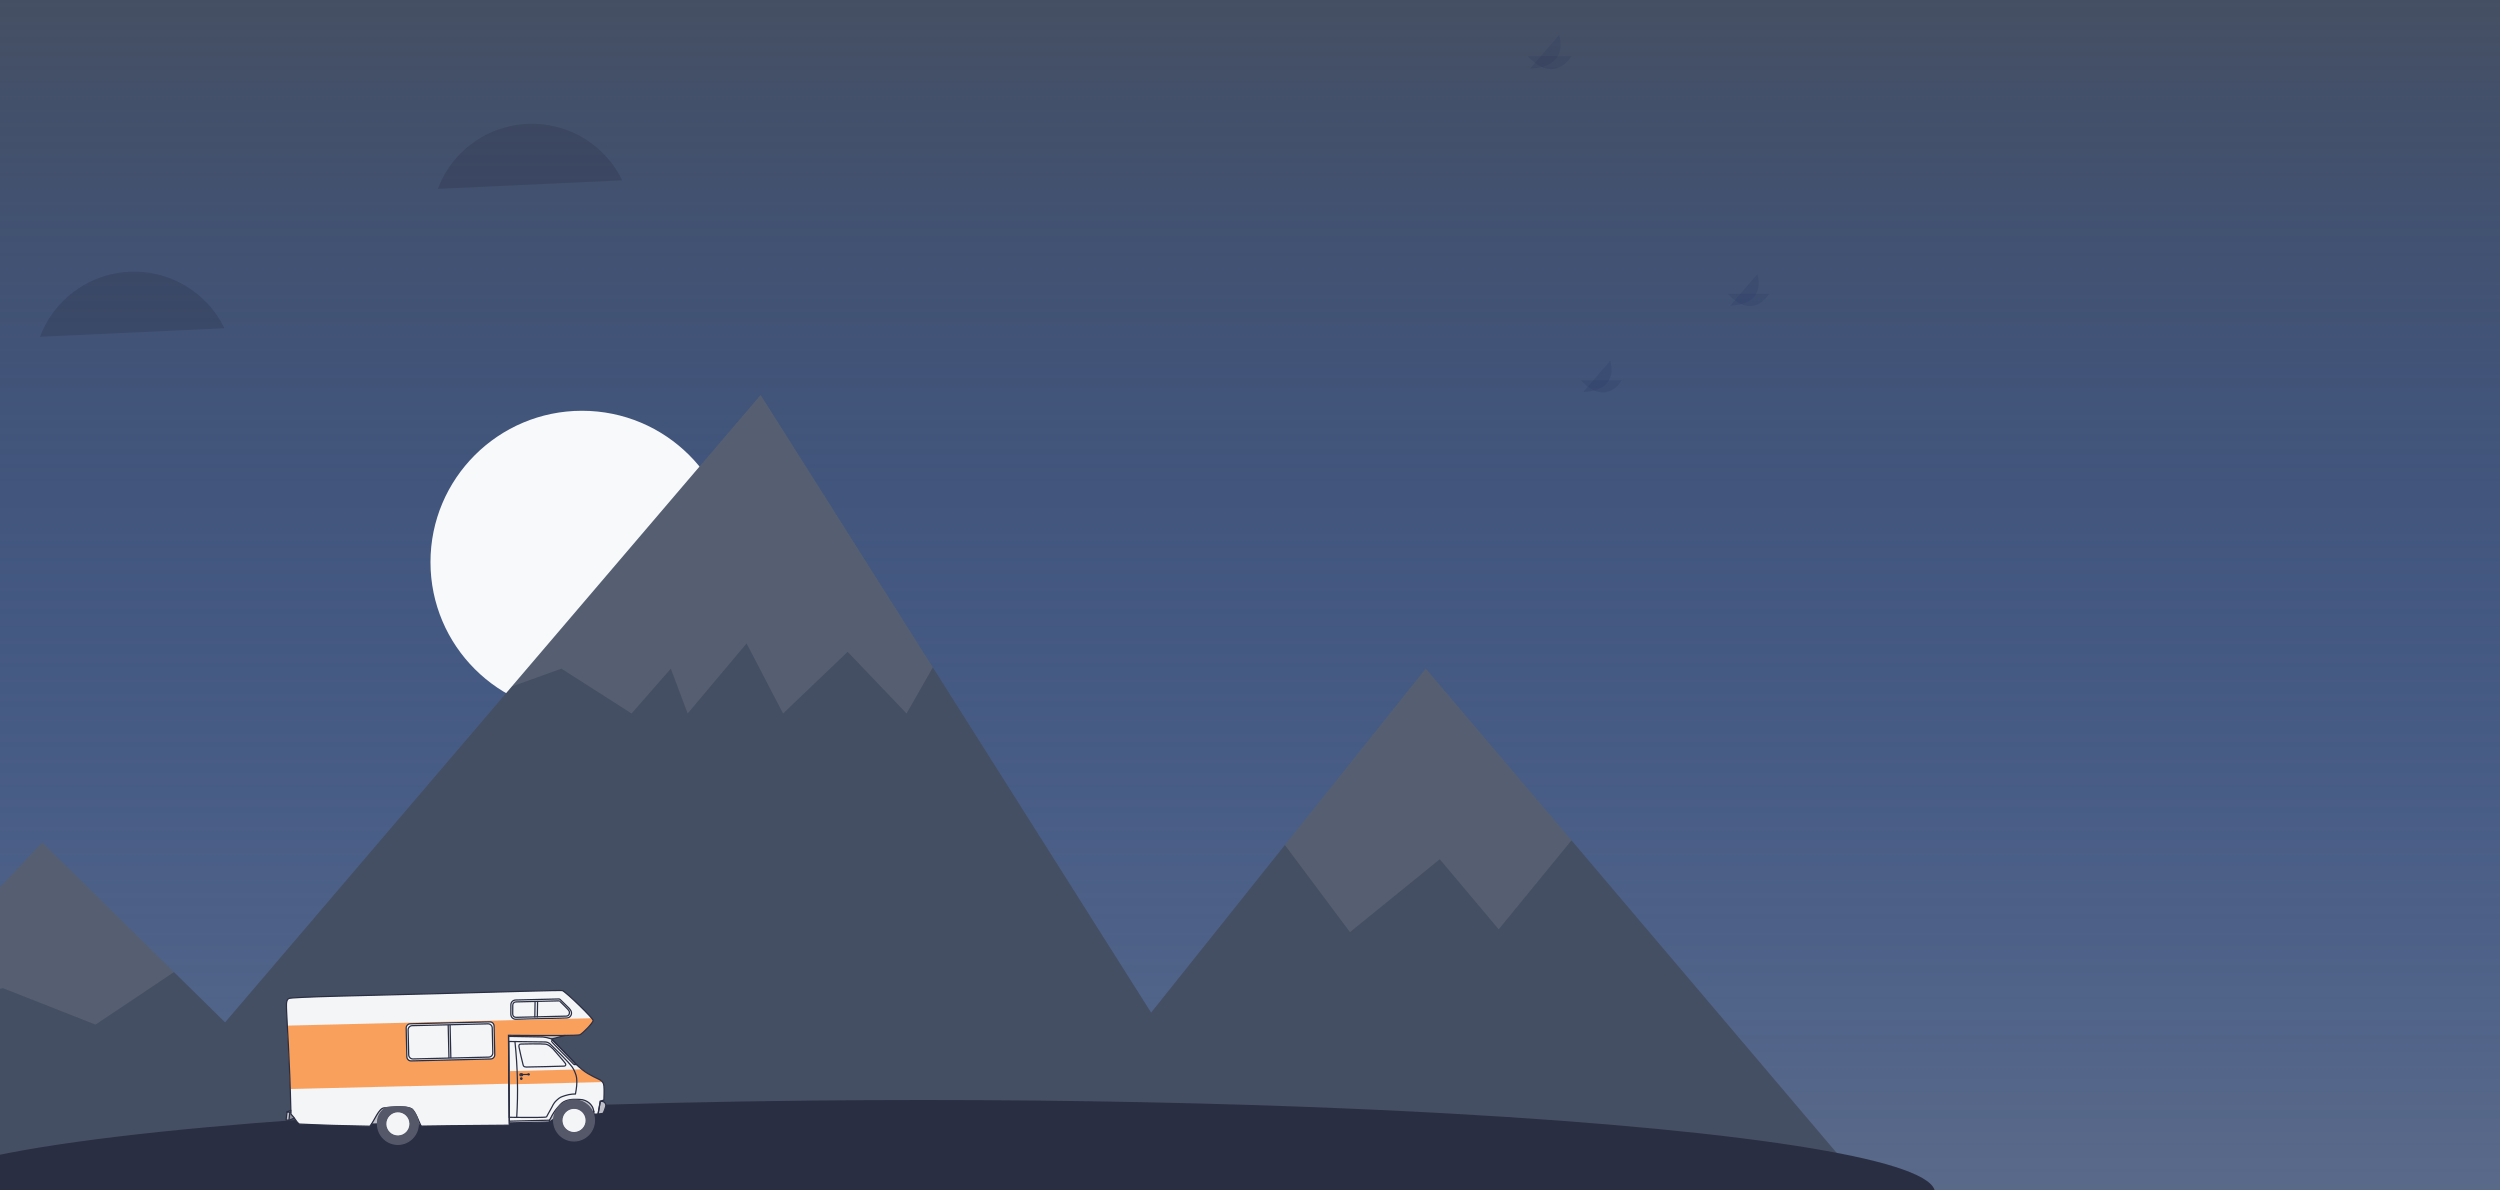 <svg width="2000" height="952" viewBox="0 0 2000 952" fill="none" xmlns="http://www.w3.org/2000/svg">
<rect x="0" y="0" width="2000" height="952" fill="#808080" stroke="none"/>
<rect width="2000" height="1000" fill="url(#paint0_linear)"/>
<path d="M465.619 570.783C532.575 570.783 586.853 516.572 586.853 449.7C586.853 382.827 532.575 328.616 465.619 328.616C398.663 328.616 344.384 382.827 344.384 449.7C344.384 516.572 398.663 570.783 465.619 570.783Z" fill="#F8F9FA"/>
<path d="M316.894 952.554L174.488 812.413L139.173 777.657L33.766 673.929L-96.897 813.241L-227 951.972" fill="#454F63"/>
<path d="M1018.2 953.4H55.362L174.488 824.429L394.582 566.592L409.415 549.216L608.506 315.976L746.266 533.89L749.872 539.593L925.131 816.783L1018.2 953.4Z" fill="#454F63"/>
<path d="M1495 952.554L1257.18 672.292L1140.59 534.907L1027.91 676.014L925.131 804.765L807.579 951.972" fill="#454F63"/>
<path opacity="0.1" d="M139.173 777.657L76.422 819.677L2.335 790.528L-96.897 813.241L33.766 673.929L139.173 777.657Z" fill="#F2F2F2"/>
<path opacity="0.1" d="M746.266 533.89L725.245 570.776L678.111 521.459L626.468 570.776L597.279 514.731L550.128 570.776L536.656 534.914L505.239 570.776L449.106 534.914L409.415 549.216L608.506 315.976L746.266 533.89Z" fill="#F2F2F2"/>
<path opacity="0.1" d="M1257.18 672.292L1198.96 743.438L1151.82 687.382L1079.97 745.681L1027.91 676.014L1140.59 534.907L1257.18 672.292Z" fill="#F2F2F2"/>
<path d="M164.156 240.92C154.658 231.396 142.917 224.408 130.01 220.598C117.102 216.787 103.444 216.276 90.287 219.112C77.131 221.948 64.899 228.04 54.715 236.828C44.53 245.616 36.719 256.819 32 269.408L179.552 262.58C175.663 254.555 170.46 247.234 164.156 240.92Z" fill="#2A2E43" fill-opacity="0.27"/>
<path d="M482.39 122.614C472.892 113.09 461.151 106.102 448.243 102.291C435.336 98.481 421.678 97.97 408.521 100.806C395.365 103.642 383.133 109.734 372.949 118.522C362.764 127.31 354.953 138.513 350.234 151.102L497.786 144.274C493.897 136.248 488.694 128.928 482.39 122.614Z" fill="#2A2E43" fill-opacity="0.27"/>
<g opacity="0.3">
<path opacity="0.3" d="M1382.26 235.056H1415.2C1415.2 235.056 1402.79 257.145 1382.26 235.056Z" fill="#030B44"/>
<path opacity="0.3" d="M1384.25 244.451L1405.85 219.435C1405.85 219.435 1414.29 243.344 1384.25 244.451Z" fill="#030B44"/>
</g>
<g opacity="0.3">
<path opacity="0.3" d="M1264.61 304.169H1297.55C1297.55 304.169 1285.14 326.257 1264.61 304.169Z" fill="#030B44"/>
<path opacity="0.3" d="M1266.6 313.563L1288.19 288.548C1288.19 288.548 1296.64 312.457 1266.6 313.563Z" fill="#030B44"/>
</g>
<g opacity="0.3">
<path opacity="0.3" d="M1222 44.758H1257.33C1257.33 44.758 1244.02 68.496 1222 44.758Z" fill="#030B44"/>
<path opacity="0.3" d="M1224.13 54.846L1247.3 28C1247.3 28 1256.36 53.649 1224.13 54.846Z" fill="#030B44"/>
</g>
<path d="M1548 954.183C1548 971.188 1501.03 975.06 1414.09 973.769C1325.23 972.452 1194.6 965.736 1029.71 962.155C967.341 960.803 900.058 959.89 828.286 959.89C381.208 959.89 -71 995.155 -71 954.183C-71 944.526 -50.877 935.308 -14.249 926.845C94.349 901.755 348.002 883.38 651.878 880.422C665.702 880.281 679.626 880.179 693.65 880.114C708.5 880.035 723.45 879.997 738.5 880C859.312 880 973.953 882.423 1076.92 886.769C1077.25 886.786 1077.56 886.804 1077.89 886.813C1086.16 887.164 1094.34 887.527 1102.45 887.901C1111.3 888.314 1120.05 888.738 1128.71 889.174C1130.49 889.262 1132.28 889.35 1134.04 889.446C1135.33 889.508 1136.61 889.578 1137.88 889.648C1140.21 889.763 1142.55 889.885 1144.86 890.017C1144.94 890.015 1145.02 890.018 1145.1 890.026C1149.35 890.254 1153.57 890.482 1157.76 890.711C1158.2 890.737 1158.64 890.763 1159.08 890.781C1280.86 897.585 1381.51 907.25 1449.89 918.76C1512.46 929.286 1548 941.348 1548 954.183Z" fill="#2A2E43"/>
<path d="M406.716 829.054L434.089 829.429L441.34 831.025L442.06 831.894L451.761 841.987L461.151 851.812L469.156 858.341L481.141 864.589L482.397 866.209L483.252 868.969L483.231 879.878L480.302 880.866L478.409 891.149L475.246 891.226L475.2 889.271L473.924 885.421L471.542 882.484L467.99 880.248L464.108 879.548L457.712 879.398L452.657 880.62L449.116 882.784L443.838 888.81L439.439 896.036L439.475 897.563L407.349 898.343L407.183 863.603L406.716 829.054Z" fill="#F4F5F6"/>
<path d="M439.471 896.097L444.368 888.064L448.341 883.506L450.94 881.365L454.621 879.962L459.387 879.418L466.242 879.68L469.162 880.923L471.45 882.456L473.542 884.728L474.84 888.18L474.986 889.215L474.232 889.509L471.523 885.571L467.424 882.095L461.354 880.226L456.091 880.354L452.043 881.674L447.76 884.712L444.601 888.914L442.774 895.467L439.502 897.41L439.471 896.097Z" fill="#BFC0C7"/>
<path d="M306.835 886.298L307.904 886.455L301.806 899.132L297.273 899.242L300.989 892.796L303.044 889.507L305.032 887.289L306.835 886.298Z" fill="#BFC0C7"/>
<path d="M334.189 895.015L335.501 897.795L336.791 900.911L334.683 899.281L334.189 895.015Z" fill="#BFC0C7"/>
<path d="M480.368 881.109L482.473 881.302L483.958 882.336L484.631 883.817L484.344 885.841L483.516 888.214L482.685 890.434L478.503 891.238L480.368 881.109Z" fill="#BFC0C7"/>
<path d="M406.754 828.075L451.446 828.396L446.486 829.8L441.555 831.081L438.173 830.308L434.792 829.534L406.776 829.022L406.754 828.075Z" fill="#BFC0C7"/>
<path d="M231.824 889.829L232.641 889.595L232.678 891.214L235.464 894.508L231.239 896.108L231.824 889.829Z" fill="#8F929D"/>
<path d="M229.535 889.549L232.552 888.406L232.577 889.475L231.916 889.827L231.564 893.044L231.029 896.204L228.89 895.859L229.535 889.549Z" fill="#BFC0C7"/>
<path d="M230.185 827.043L229.205 807.112L229.244 802.222L229.828 799.855L231.019 798.696L233.872 798.351L238.553 798.085L263.825 797.105L322.414 795.531L378.572 794.168L434.878 792.588L449.942 792.436L458.009 799.024L471.969 812.956L474.235 816.201L473.757 817.893L470.416 822.13L463.88 827.728L435.679 828.412L406.762 828.411L407.331 900.157L336.881 900.847L334.503 895.466L330.03 887.66L327.991 886.365L306.532 886.366L305.06 887.196L302.687 889.882L298.819 896.332L295.945 901.057L267.193 900.288L239.471 899.3L237.636 897.613L235.24 894.055L232.799 891.181L232.423 881.503L231.881 858.17L230.185 827.043Z" fill="#F4F5F6"/>
<path d="M428.061 801.279L427.856 813.446" stroke="#2A2E43" stroke-linecap="square"/>
<path d="M430.069 801.23L429.864 813.397" stroke="#2A2E43" stroke-linecap="square"/>
<path fill-rule="evenodd" clip-rule="evenodd" d="M412.712 801.529C424.281 801.248 435.851 800.968 447.42 800.687C447.543 800.684 449.049 802.133 451.938 805.033C453.938 807.056 455.023 808.266 455.191 808.662C455.444 809.257 455.658 809.647 455.48 810.797C455.297 811.982 454.295 812.865 453.102 812.894L412.785 813.872C411.374 813.907 410.203 812.786 410.17 811.369C410.169 811.344 410.169 811.318 410.169 811.293L410.215 804.08C410.224 802.693 411.33 801.563 412.712 801.529Z" stroke="#2A2E43"/>
<path fill-rule="evenodd" clip-rule="evenodd" d="M412.49 800.007L447.102 799.167C447.461 799.158 447.809 799.295 448.066 799.546L452.979 804.339C453.01 804.369 453.042 804.399 453.074 804.428C454.976 806.163 456.21 807.59 456.777 808.709C457.755 810.641 456.987 813.005 455.062 813.989C454.541 814.255 453.966 814.401 453.382 814.415L412.659 815.403C410.509 815.456 408.725 813.748 408.674 811.589C408.674 811.556 408.673 811.524 408.673 811.491L408.686 803.913C408.689 801.791 410.378 800.058 412.49 800.007Z" stroke="#2A2E43"/>
<path d="M231.164 896.232L235.325 894.542" stroke="#2A2E43" stroke-linecap="round"/>
<path d="M229.73 889.544L232.564 888.375" stroke="#2A2E43" stroke-linecap="square"/>
<path d="M231.928 889.796L232.56 889.506" stroke="#2A2E43" stroke-linecap="square"/>
<path d="M231.787 889.779L229.732 889.539C229.665 889.532 229.604 889.58 229.597 889.647L228.876 895.837C228.868 895.904 228.916 895.965 228.983 895.973L231.038 896.212C231.105 896.22 231.165 896.172 231.173 896.105L231.894 889.914C231.901 889.847 231.854 889.786 231.787 889.779Z" stroke="#2A2E43"/>
<path fill-rule="evenodd" clip-rule="evenodd" d="M229.813 820.491L473.404 814.58L474.54 816.373C474.442 816.918 474.281 817.374 474.059 817.741C473.837 818.107 473.447 818.561 472.889 819.101C471.956 820.237 471.18 821.141 470.558 821.812C469.937 822.484 468.971 823.464 467.659 824.754C466.768 825.743 466.071 826.432 465.568 826.819C465.066 827.207 464.476 827.511 463.798 827.732C463.426 827.941 462.354 828.099 460.582 828.205C458.81 828.311 456.177 828.375 452.683 828.397L406.774 828.246L407.217 866.973L394.059 867.292L393.581 846.682C394.389 846.295 394.92 845.927 395.171 845.579C395.423 845.231 395.634 844.574 395.804 843.609L395.248 819.653C394.662 818.969 394.237 818.473 393.972 818.165C393.707 817.856 393.207 817.628 392.471 817.482L327.667 819.055C326.828 819.235 326.271 819.488 325.995 819.814C325.719 820.139 325.358 820.655 324.913 821.36C324.987 831.937 325.173 839.922 325.469 845.316C325.495 845.781 325.762 846.815 326.639 847.586C326.915 847.828 327.484 848.086 328.347 848.361L328.51 868.883L232.166 871.221L229.813 820.491Z" fill="#FAA05D"/>
<path d="M394.363 847.138L327.07 848.771L327.538 868.928L394.831 867.295L394.363 847.138Z" fill="#FAA05D"/>
<path fill-rule="evenodd" clip-rule="evenodd" d="M231.004 798.808C233.516 797.46 293.97 796.39 351.35 794.879C401.833 793.551 448.991 792.04 449.995 792.486C453.241 793.929 474.499 814.605 474.54 816.373C474.581 818.141 466.18 826.805 463.912 827.799C462.4 828.461 443.354 828.61 406.774 828.246L407.419 900.17C368.971 900.46 345.469 900.708 336.913 900.916C335.471 898.464 332.344 888.869 329.37 887.099C323.957 883.877 307.716 886.297 307.445 886.297C302.985 886.286 299.508 896.899 295.879 900.991C276.576 900.715 257.757 900.137 239.422 899.256C236.608 897.057 236.567 895.274 232.767 891.221C231.668 843.881 229.537 818.397 229.311 809.812C229.189 805.18 228.492 800.157 231.004 798.808Z" stroke="#2A2E43"/>
<path d="M441.538 831.143L451.855 828.417" stroke="#2A2E43" stroke-linecap="square"/>
<path fill-rule="evenodd" clip-rule="evenodd" d="M480.24 881.006C481.58 881.005 482.546 881.205 483.141 881.607C484.032 882.21 484.467 883.035 484.647 883.96C484.767 884.577 484.437 885.893 483.659 887.907C483.172 889.092 482.847 889.89 482.686 890.301C482.524 890.712 481.108 891.029 478.437 891.25L480.24 881.006Z" stroke="#2A2E43"/>
<path d="M473.991 889.637L475.017 889.245" stroke="#2A2E43" stroke-linecap="square"/>
<path d="M297.287 899.272L302.032 899.157" stroke="#2A2E43" stroke-linecap="square"/>
<path fill-rule="evenodd" clip-rule="evenodd" d="M407.132 856.912L465.45 855.497L473.056 860.599C476.154 861.962 478.389 863.038 479.76 863.829C481.131 864.62 481.886 865.233 482.025 865.668L407.229 867.483L407.132 856.912Z" fill="#FAA05D"/>
<path fill-rule="evenodd" clip-rule="evenodd" d="M406.928 829.112C423.421 829.326 432.523 829.483 434.236 829.585C435.948 829.686 438.296 830.208 441.281 831.149L460.509 851.091C464.229 854.621 467.527 857.232 470.401 858.922C473.275 860.613 476.193 862.123 479.156 863.454C481.043 864.334 482.257 865.535 482.797 867.056C483.336 868.576 483.437 872.892 483.097 880.003L480.24 881.006L478.437 891.25L475.137 891.33C475.177 889.506 474.897 887.828 474.296 886.294C473.395 883.994 470.046 879.72 463.899 879.555C461.353 879.487 456.486 879.042 452.432 880.747C449.96 881.787 449.188 882.435 445.923 886.227C443.746 888.755 441.937 891.548 440.496 894.605L439.54 896.159L407.449 896.937L406.928 829.112Z" stroke="#2A2E43"/>
<path fill-rule="evenodd" clip-rule="evenodd" d="M406.945 833.187C425.235 833.366 435.036 833.495 436.347 833.573C437.658 833.651 438.893 834.177 440.054 835.153C447.507 842.411 452.297 847.25 454.425 849.67C457.618 853.3 458.357 853.998 459.966 857.793C461.575 861.588 461.384 863.315 461.452 866.245C461.52 869.175 460.369 875.162 460.369 875.162C460.369 875.162 455.996 875.163 452.296 876.416C448.596 877.669 448.111 877.657 445.272 880.276C442.434 882.895 441.986 885.138 440.756 887.065C439.526 888.991 437.721 892.78 437.228 893.505C436.9 893.987 426.95 894.099 407.377 893.838L406.945 833.187Z" stroke="#2A2E43"/>
<path fill-rule="evenodd" clip-rule="evenodd" d="M444.793 841.82C449.467 847.196 451.994 850.205 452.375 850.847C452.947 851.809 452.422 852.866 451.375 852.892C450.327 852.917 423.253 853.712 421.011 853.629C418.769 853.546 418.749 852.715 418.426 851.67C418.104 850.626 415.299 838.657 415.172 837.504C415.045 836.351 415.122 835.34 416.621 835.252C418.121 835.163 432.853 834.91 436.35 835.319C438.681 835.591 441.495 837.758 444.793 841.82Z" stroke="#2A2E43"/>
<path d="M439.452 897.35L439.548 896.248" stroke="#2A2E43" stroke-linecap="square"/>
<path d="M407.453 898.31L439.569 897.531L442.775 895.497" stroke="#2A2E43" stroke-linecap="square"/>
<path d="M411.974 833.418C413.048 843.744 413.702 853.928 413.935 863.97C414.168 874.013 413.981 883.966 413.376 893.827" stroke="#2A2E43" stroke-linecap="square"/>
<path fill-rule="evenodd" clip-rule="evenodd" d="M441.98 831.899C441.621 832.199 441.377 832.612 441.25 833.136C441.262 833.646 458.41 850.877 458.953 851.384C459.316 851.723 460.04 851.817 461.127 851.668L452.202 842.475L441.98 831.899Z" stroke="#2A2E43" stroke-linecap="square"/>
<path d="M336.834 900.879L334.636 899.313" stroke="#2A2E43" stroke-linecap="round"/>
<ellipse rx="9.768" ry="9.684" transform="matrix(1 -0.024 0.023 1 318.273 899.129)" fill="#F4F5F6"/>
<path fill-rule="evenodd" clip-rule="evenodd" d="M318.001 885.515C321.063 885.44 323.952 885.502 326.416 886.145C326.903 886.272 327.348 886.305 327.949 886.583C328.579 886.874 329.36 887.409 329.597 887.403C331.638 889.771 334.512 893.981 334.622 898.702C334.832 907.743 327.701 915.249 318.696 915.467C309.69 915.686 302.22 908.534 302.01 899.493C301.884 894.073 303.24 890.568 308.21 886.223C309.277 886.197 314.395 885.602 318.001 885.515ZM318.089 889.325C312.713 889.455 308.456 893.937 308.581 899.334C308.706 904.731 313.166 909.001 318.543 908.871C323.919 908.74 328.176 904.259 328.051 898.862C327.926 893.464 323.466 889.194 318.089 889.325Z" fill="#555869" stroke="#555869"/>
<ellipse rx="9.768" ry="9.684" transform="matrix(1 -0.024 0.023 1 459.262 896.32)" fill="#F4F5F6"/>
<path fill-rule="evenodd" clip-rule="evenodd" d="M458.852 879.981C467.858 879.763 475.328 886.914 475.538 895.955C475.748 904.996 468.617 912.502 459.612 912.72C450.606 912.939 443.136 905.787 442.926 896.746C442.716 887.706 449.847 880.2 458.852 879.981ZM459.005 886.578C453.629 886.708 449.372 891.19 449.497 896.587C449.622 901.984 454.082 906.254 459.459 906.124C464.835 905.993 469.092 901.512 468.967 896.114C468.842 890.717 464.382 886.447 459.005 886.578Z" fill="#555869" stroke="#555869"/>
<path d="M416.845 859.702C417.857 859.636 418.711 859.595 419.408 859.578C420.104 859.562 421.298 859.553 422.991 859.553" stroke="#2A2E43" stroke-linecap="round"/>
<path d="M416.73 859.98C416.915 859.975 417.062 859.849 417.058 859.697C417.055 859.545 416.902 859.426 416.717 859.43C416.533 859.435 416.386 859.561 416.389 859.713C416.393 859.865 416.545 859.984 416.73 859.98Z" fill="#2A2E43"/>
<path d="M423.193 859.089L422.524 859.106C422.423 859.108 422.343 859.192 422.345 859.293L422.355 859.721C422.358 859.822 422.441 859.902 422.542 859.9L423.211 859.883C423.312 859.881 423.392 859.797 423.39 859.696L423.38 859.268C423.377 859.167 423.294 859.087 423.193 859.089Z" stroke="#2A2E43"/>
<path d="M417.468 858.984L416.495 859.008C416.192 859.015 415.953 859.267 415.96 859.571L415.971 860.059C415.978 860.363 416.229 860.603 416.531 860.596L417.505 860.572C417.807 860.565 418.047 860.313 418.04 860.009L418.028 859.52C418.021 859.217 417.77 858.977 417.468 858.984Z" stroke="#2A2E43"/>
<path d="M417.056 863.516C417.408 863.508 417.688 863.214 417.68 862.86C417.671 862.505 417.379 862.225 417.026 862.234C416.673 862.242 416.394 862.536 416.402 862.891C416.41 863.245 416.703 863.525 417.056 863.516Z" stroke="#2A2E43"/>
<path d="M417.043 862.967C417.093 862.966 417.133 862.924 417.132 862.873C417.131 862.822 417.089 862.782 417.039 862.783C416.988 862.785 416.948 862.827 416.95 862.877C416.951 862.928 416.993 862.968 417.043 862.967Z" fill="#2A2E43" stroke="#2A2E43"/>
<path fill-rule="evenodd" clip-rule="evenodd" d="M329.764 820.532L390.364 819.061C392.213 819.016 393.746 820.484 393.789 822.339L394.251 842.252C394.294 844.107 392.83 845.648 390.982 845.692L330.382 847.163C328.534 847.208 327.001 845.74 326.958 843.885L326.496 823.972C326.453 822.117 327.916 820.577 329.764 820.532ZM358.543 819.833L359.161 846.465L358.543 819.833ZM360.064 819.796L360.682 846.428L360.064 819.796ZM328.208 819.042L391.85 817.497C393.698 817.452 395.231 818.92 395.274 820.776L395.807 843.742C395.85 845.597 394.387 847.138 392.539 847.183L328.897 848.727C327.048 848.772 325.515 847.304 325.472 845.449L324.939 822.482C324.896 820.627 326.36 819.086 328.208 819.042Z" stroke="#2A2E43"/>
<defs>
<linearGradient id="paint0_linear" x1="720" y1="0" x2="720" y2="948" gradientUnits="userSpaceOnUse">
<stop stop-color="#454F63"/>
<stop offset="1" stop-color="#00359E" stop-opacity="0.3"/>
</linearGradient>
</defs>
</svg>
